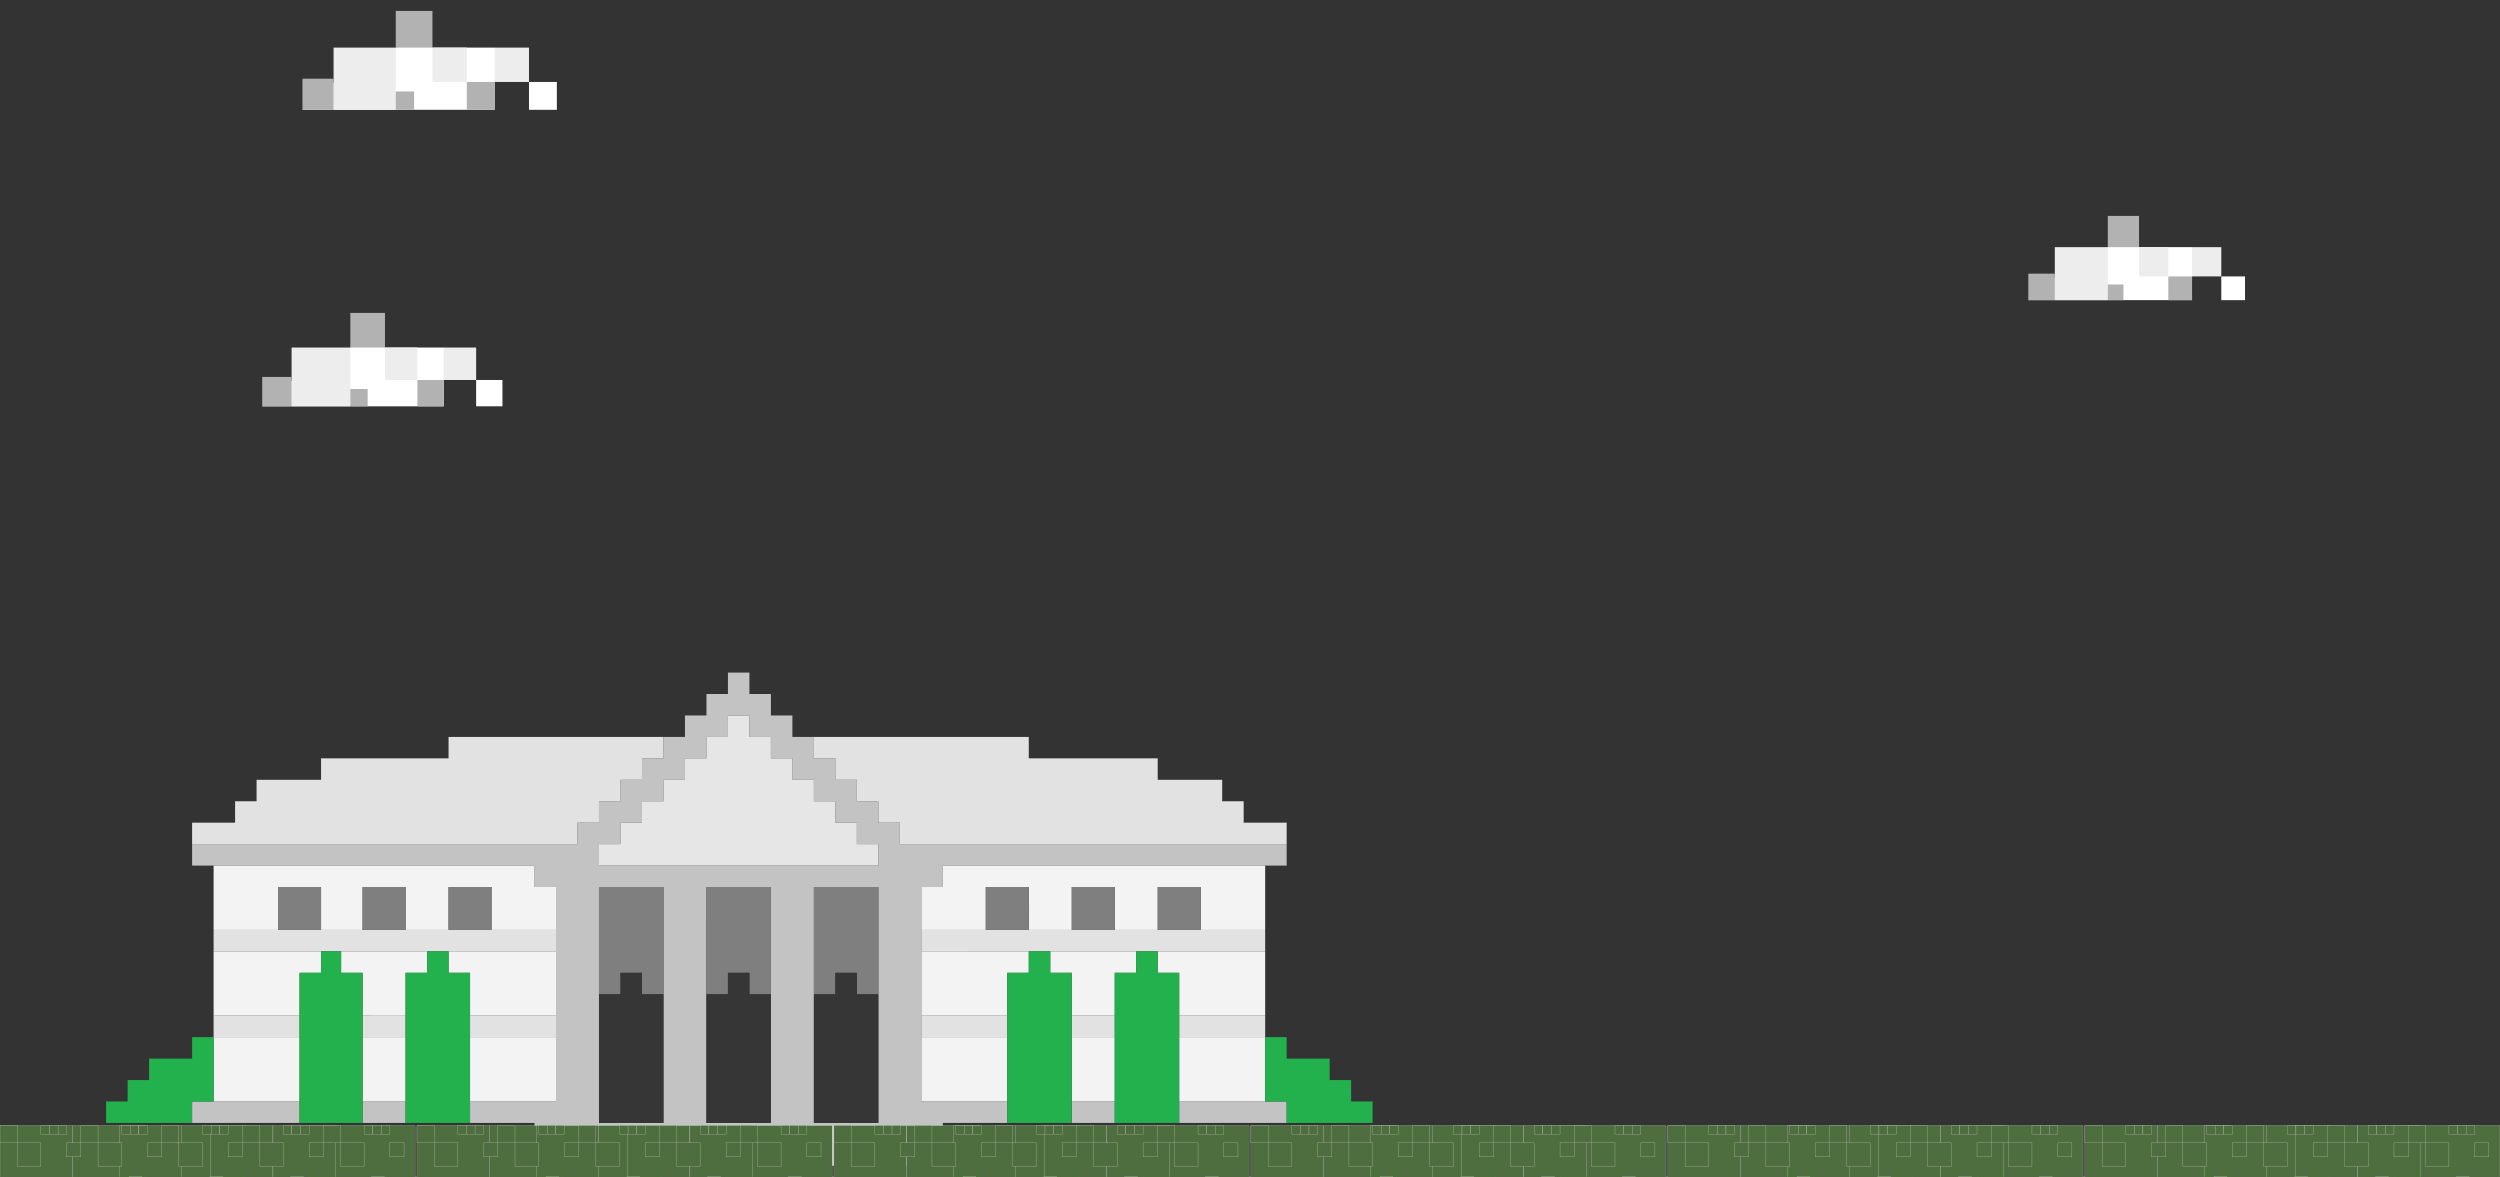 <svg xmlns="http://www.w3.org/2000/svg" xmlns:xlink="http://www.w3.org/1999/xlink" width="1366" height="643" viewBox="0 0 1366 643">
  <rect x="0" y="0" width="1366" height="643" fill="#333333" stroke="none"/>
  <defs>
    <clipPath id="clip-path">
      <rect id="Rectangle_40912" data-name="Rectangle 40912" width="1366" height="643" transform="translate(0 46)" fill="#fff" stroke="#707070" stroke-width="1"/>
    </clipPath>
  </defs>
  <g id="Mask_Group_224" data-name="Mask Group 224" transform="translate(0 -46)" clip-path="url(#clip-path)">
    <g id="Group_41376" data-name="Group 41376">
      <g id="Group_41323" data-name="Group 41323" transform="translate(-191.409 388.847)">
        <path id="Path_53362" data-name="Path 53362" d="M658.51,165.264V259h46.965v11.718H670.248v23.432H447.157V270.722H411.93V259H458.9V141.824H447.157V130.106H260.06V118.392H470.642V106.674H482.38V94.956h11.747V83.238h11.742V71.52h11.742V59.8h11.742V48.084H541.1V36.366h11.742V24.648h11.738V36.366h11.742V48.084h11.742V59.8H599.8V71.52h11.733V83.238h11.747V94.956h11.742v11.718h11.742v11.718H858.121v11.714H670.248v11.718H658.51ZM799.414,259h58.707v11.718H799.414ZM740.7,259h23.485v11.718H740.7Zm-387.484,0h23.489v11.718H353.218Zm-81.412,0h46.965v11.718H260.06V259ZM552.838,59.8H541.1V71.52H529.353V83.238H517.611V94.956H505.869v11.718H494.126v11.718H482.38v11.714H635.026V118.392H623.283V106.674H611.537V94.956H599.8V83.238H588.061V71.52H576.318V59.8H564.576V48.084H552.838ZM599.8,200.414v70.308h35.223v-128.9H599.8Zm-58.707,0v70.308h35.222v-128.9H541.1Zm-58.716,0v70.308h35.231v-128.9H482.38Z" transform="translate(36.314 0)" fill="#c3c3c3" fill-rule="evenodd"/>
        <path id="Path_53363" data-name="Path 53363" d="M380.936,41.692V29.974h11.738V41.692h11.743V53.41H416.16V65.129H427.9V76.845h11.734V88.564h11.743v11.718h11.743V112H310.48V100.282h11.743V88.564h11.743V76.845h11.743V65.129H357.45V53.41h11.743V41.692Z" transform="translate(208.216 18.109)" fill="#e6e6e6" fill-rule="evenodd"/>
        <path id="Path_53364" data-name="Path 53364" d="M858.121,91.227H646.768V79.509H635.026V67.791H623.283V56.073H611.537V44.355H599.8V32.637H717.218V44.355h70.454V56.073H822.9V67.791h11.738V79.509h23.485Zm-598.061,0V79.509h23.489V67.791h11.742V56.073h35.223V44.355h69.674V32.637H517.611V44.355H505.869V56.073H494.126V67.791H482.38V79.509H470.642V91.227Zm398.45,58.586V138.1H846.379v11.714H658.51Zm140.9,35.154h46.965v11.718H799.414Zm-35.227,0v11.718H740.7V184.967Zm-492.38,0h46.965v11.718H271.807Zm128.381-35.154H271.807V138.1H458.9v11.714Zm-23.48,35.154v11.718H353.218V184.967Zm328.768,0v11.718H658.51V184.967Zm-246.576,0v11.718H411.93V184.967Z" transform="translate(36.314 27.165)" fill="#e2e2e2" fill-rule="evenodd"/>
        <path id="Path_53365" data-name="Path 53365" d="M684.65,83.772H649.428V60.332h11.738V48.614H837.3V83.772H802.074V60.332H778.589v23.44H755.1V60.332H731.62v23.44H708.135V60.332H684.65ZM837.3,130.64H790.331V107.2H778.589V95.486H837.3ZM262.724,95.486h58.707V107.2H309.689V130.64H262.724Zm81.412-11.714h-22.7V60.332h-23.48v23.44H262.724V48.614h175.35V60.332h11.742v23.44H414.59V60.332H391.1v23.44h-23.48V60.332H344.136Zm23.489,46.868H344.136V107.2H332.393V95.486h46.974V107.2H367.625Zm-57.936,46.872H262.724V142.358h46.965Zm34.447,0V142.358h23.489v35.154ZM755.1,130.64H731.62V107.2H719.877V95.486h46.969V107.2H755.1Zm-58.712,0H649.428V95.486h58.707V107.2H696.393Zm93.939,11.718H837.3v35.154H790.331ZM731.62,177.512V142.358H755.1v35.154Zm-35.227-35.154v35.154H649.428V142.358ZM391.1,95.486h58.712V130.64H402.847V107.2H391.1Zm11.742,82.026V142.358h46.969v35.154Z" transform="translate(45.397 81.492)" fill="#f3f3f3" fill-rule="evenodd"/>
        <path id="Path_53366" data-name="Path 53366" d="M340.387,74.717H316.9V51.277h23.489Zm46.965,0H363.867V51.277h23.485Zm-93.158,0h-23.48V51.277h23.48Zm433.673,0H704.382V51.277h23.485Zm46.969,0H751.351V51.277h23.485Zm-93.939,0H657.412V51.277H680.9Zm-117.415,35.15V51.277H598.7v58.59H586.963V98.149H575.216v11.718Zm-58.707,0V51.277H540v58.59H528.255V98.149H516.517v11.718Zm-23.485,0H469.548V98.149H457.806v11.718H446.059V51.277H481.29Z" transform="translate(72.635 90.547)" fill="#7f7f7f" fill-rule="evenodd"/>
        <path id="Path_53367" data-name="Path 53367" d="M882.693,141.292V106.138h11.742v11.718h23.489v11.718h11.742v11.718h11.742V153.01H894.435V141.292Zm-105.677,0V153.01H741.789V70.984h11.742V59.266h11.742V70.984h11.742v70.308Zm58.712-35.154V153.01H800.5V70.984h11.742V59.266h11.742V70.984h11.742v35.154ZM424.764,59.266H436.5V70.984h11.742V153.01H413.022V70.984h11.742Zm-35.231,46.872V153.01H355.086V70.984h11.742V59.266H377.79V70.984h11.742v35.154Zm-81.412,0v35.154H296.374V153.01H249.409V141.292h11.742V129.574h11.738V117.856h23.485V106.138Z" transform="translate(0 117.712)" fill="#22b14c" fill-rule="evenodd"/>
        <path id="Path_53368" data-name="Path 53368" d="M463.125,73.647v70.308H427.9V73.647h11.733V61.929h11.747V73.647Zm-58.707,0v70.308H369.2V73.647h11.742V61.929h11.738V73.647Zm-93.939,0h11.747V61.929h11.742V73.647H345.71v70.308H310.479Z" transform="translate(208.215 126.767)" fill="#363636" fill-rule="evenodd"/>
      </g>
      <g id="Group_41315" data-name="Group 41315" transform="translate(-829.076 -5501.412)">
        <g id="Group_41309" data-name="Group 41309" transform="translate(829.076 6162.412)">
          <rect id="Rectangle_31351" data-name="Rectangle 31351" width="39.705" height="39.705" transform="translate(0 0)" fill="#4f6e3f" stroke="#fff" stroke-width="0.1"/>
          <rect id="Rectangle_31352" data-name="Rectangle 31352" width="25.426" height="25.426" transform="translate(39.705 40.257)" fill="#4f6e3f" stroke="#fff" stroke-width="0.1"/>
          <rect id="Rectangle_31353" data-name="Rectangle 31353" width="18.01" height="18.01" transform="translate(21.695 66.044)" fill="#4f6e3f" stroke="#fff" stroke-width="0.1"/>
          <rect id="Rectangle_31354" data-name="Rectangle 31354" width="7.946" height="7.946" transform="translate(39.705 84.054)" fill="#4f6e3f" stroke="#fff" stroke-width="0.1"/>
          <rect id="Rectangle_31355" data-name="Rectangle 31355" width="25.426" height="25.426" transform="translate(21.695 40.257)" fill="#4f6e3f" stroke="#fff" stroke-width="0.1"/>
          <rect id="Rectangle_31356" data-name="Rectangle 31356" width="39.705" height="39.705" transform="translate(39.705 0)" fill="#4f6e3f" stroke="#fff" stroke-width="0.1"/>
          <rect id="Rectangle_31357" data-name="Rectangle 31357" width="34.243" height="34.243" transform="translate(99.375 0)" fill="#4f6e3f" stroke="#fff" stroke-width="0.1"/>
          <rect id="Rectangle_31358" data-name="Rectangle 31358" width="21.928" height="21.928" transform="translate(77.447 34.695)" fill="#4f6e3f" stroke="#fff" stroke-width="0.1"/>
          <rect id="Rectangle_31359" data-name="Rectangle 31359" width="15.532" height="15.532" transform="translate(99.375 56.849)" fill="#4f6e3f" stroke="#fff" stroke-width="0.1"/>
          <rect id="Rectangle_31360" data-name="Rectangle 31360" width="6.853" height="6.853" transform="translate(92.522 72.615)" fill="#4f6e3f" stroke="#fff" stroke-width="0.1"/>
          <rect id="Rectangle_31361" data-name="Rectangle 31361" width="21.928" height="21.928" transform="translate(92.979 34.695)" fill="#4f6e3f" stroke="#fff" stroke-width="0.1"/>
          <rect id="Rectangle_31362" data-name="Rectangle 31362" width="34.243" height="34.243" transform="translate(65.132 0)" fill="#4f6e3f" stroke="#fff" stroke-width="0.1"/>
          <rect id="Rectangle_31363" data-name="Rectangle 31363" width="25.426" height="25.426" transform="translate(183.393 40.257)" fill="#4f6e3f" stroke="#fff" stroke-width="0.1"/>
          <rect id="Rectangle_31364" data-name="Rectangle 31364" width="18.01" height="18.01" transform="translate(208.819 66.044)" fill="#4f6e3f" stroke="#fff" stroke-width="0.1"/>
          <rect id="Rectangle_31365" data-name="Rectangle 31365" width="7.946" height="7.946" transform="translate(200.873 84.054)" fill="#4f6e3f" stroke="#fff" stroke-width="0.1"/>
          <rect id="Rectangle_31366" data-name="Rectangle 31366" width="25.426" height="25.426" transform="translate(201.403 40.257)" fill="#4f6e3f" stroke="#fff" stroke-width="0.1"/>
          <rect id="Rectangle_31367" data-name="Rectangle 31367" width="57.716" height="39.705" transform="translate(169.114 0)" fill="#4f6e3f" stroke="#fff" stroke-width="0.1"/>
          <rect id="Rectangle_31368" data-name="Rectangle 31368" width="34.243" height="34.243" transform="translate(114.907 0)" fill="#4f6e3f" stroke="#fff" stroke-width="0.1"/>
          <rect id="Rectangle_31369" data-name="Rectangle 31369" width="21.928" height="21.928" transform="translate(149.15 34.695)" fill="#4f6e3f" stroke="#fff" stroke-width="0.1"/>
          <rect id="Rectangle_31370" data-name="Rectangle 31370" width="15.532" height="15.532" transform="translate(133.618 56.849)" fill="#4f6e3f" stroke="#fff" stroke-width="0.1"/>
          <rect id="Rectangle_31371" data-name="Rectangle 31371" width="6.853" height="6.853" transform="translate(149.15 72.615)" fill="#4f6e3f" stroke="#fff" stroke-width="0.1"/>
          <rect id="Rectangle_31372" data-name="Rectangle 31372" width="21.928" height="21.928" transform="translate(133.618 34.695)" fill="#4f6e3f" stroke="#fff" stroke-width="0.1"/>
          <rect id="Rectangle_31373" data-name="Rectangle 31373" width="34.243" height="34.243" transform="translate(149.15 0)" fill="#4f6e3f" stroke="#fff" stroke-width="0.1"/>
          <rect id="Rectangle_31374" data-name="Rectangle 31374" width="9.412" height="9.412" transform="translate(0 0)" fill="#4f6e3f" stroke="#fff" stroke-width="0.1"/>
          <rect id="Rectangle_31375" data-name="Rectangle 31375" width="4.706" height="4.706" transform="translate(22.324 0)" fill="#4f6e3f" stroke="#fff" stroke-width="0.1"/>
          <rect id="Rectangle_31376" data-name="Rectangle 31376" width="4.706" height="4.706" transform="translate(27.03 0)" fill="#4f6e3f" stroke="#fff" stroke-width="0.1"/>
          <rect id="Rectangle_31377" data-name="Rectangle 31377" width="4.706" height="4.706" transform="translate(31.737 0)" fill="#4f6e3f" stroke="#fff" stroke-width="0.1"/>
          <rect id="Rectangle_31378" data-name="Rectangle 31378" width="12.912" height="12.912" transform="translate(9.412 9.412)" fill="#4f6e3f" stroke="#fff" stroke-width="0.1"/>
          <rect id="Rectangle_31379" data-name="Rectangle 31379" width="6.852" height="6.852" transform="translate(70.595 27.687)" fill="#4f6e3f" stroke="#fff" stroke-width="0.1"/>
          <rect id="Rectangle_31380" data-name="Rectangle 31380" width="5.463" height="5.463" transform="translate(65.132 34.608)" fill="#4f6e3f" stroke="#fff" stroke-width="0.1"/>
          <rect id="Rectangle_31381" data-name="Rectangle 31381" width="7.709" height="7.709" transform="translate(36.443 9.412)" fill="#4f6e3f" stroke="#fff" stroke-width="0.1"/>
          <rect id="Rectangle_31382" data-name="Rectangle 31382" width="9.412" height="9.412" transform="translate(44.152 0)" fill="#4f6e3f" stroke="#fff" stroke-width="0.1"/>
          <rect id="Rectangle_31383" data-name="Rectangle 31383" width="4.706" height="4.706" transform="translate(66.477 0)" fill="#4f6e3f" stroke="#fff" stroke-width="0.1"/>
          <rect id="Rectangle_31384" data-name="Rectangle 31384" width="4.706" height="4.706" transform="translate(71.183 0)" fill="#4f6e3f" stroke="#fff" stroke-width="0.1"/>
          <rect id="Rectangle_31385" data-name="Rectangle 31385" width="4.706" height="4.706" transform="translate(75.889 0)" fill="#4f6e3f" stroke="#fff" stroke-width="0.1"/>
          <rect id="Rectangle_31386" data-name="Rectangle 31386" width="12.912" height="12.912" transform="translate(53.565 9.412)" fill="#4f6e3f" stroke="#fff" stroke-width="0.1"/>
          <rect id="Rectangle_31387" data-name="Rectangle 31387" width="6.852" height="6.852" transform="translate(114.747 27.687)" fill="#4f6e3f" stroke="#fff" stroke-width="0.1"/>
          <rect id="Rectangle_31388" data-name="Rectangle 31388" width="5.463" height="5.463" transform="translate(109.284 34.608)" fill="#4f6e3f" stroke="#fff" stroke-width="0.1"/>
          <rect id="Rectangle_31389" data-name="Rectangle 31389" width="7.709" height="7.709" transform="translate(80.595 9.412)" fill="#4f6e3f" stroke="#fff" stroke-width="0.1"/>
          <rect id="Rectangle_31390" data-name="Rectangle 31390" width="9.412" height="9.412" transform="translate(88.304 0)" fill="#4f6e3f" stroke="#fff" stroke-width="0.1"/>
          <rect id="Rectangle_31391" data-name="Rectangle 31391" width="4.706" height="4.706" transform="translate(110.629 0)" fill="#4f6e3f" stroke="#fff" stroke-width="0.1"/>
          <rect id="Rectangle_31392" data-name="Rectangle 31392" width="4.706" height="4.706" transform="translate(115.335 0)" fill="#4f6e3f" stroke="#fff" stroke-width="0.1"/>
          <rect id="Rectangle_31393" data-name="Rectangle 31393" width="4.706" height="4.706" transform="translate(120.042 0)" fill="#4f6e3f" stroke="#fff" stroke-width="0.1"/>
          <rect id="Rectangle_31394" data-name="Rectangle 31394" width="12.912" height="12.912" transform="translate(97.717 9.412)" fill="#4f6e3f" stroke="#fff" stroke-width="0.1"/>
          <rect id="Rectangle_31395" data-name="Rectangle 31395" width="6.852" height="6.852" transform="translate(158.899 27.687)" fill="#4f6e3f" stroke="#fff" stroke-width="0.1"/>
          <rect id="Rectangle_31396" data-name="Rectangle 31396" width="5.463" height="5.463" transform="translate(153.436 34.608)" fill="#4f6e3f" stroke="#fff" stroke-width="0.1"/>
          <rect id="Rectangle_31397" data-name="Rectangle 31397" width="7.709" height="7.709" transform="translate(124.748 9.412)" fill="#4f6e3f" stroke="#fff" stroke-width="0.1"/>
          <rect id="Rectangle_31398" data-name="Rectangle 31398" width="9.412" height="9.412" transform="translate(132.456 0)" fill="#4f6e3f" stroke="#fff" stroke-width="0.1"/>
          <rect id="Rectangle_31399" data-name="Rectangle 31399" width="4.706" height="4.706" transform="translate(154.781 0)" fill="#4f6e3f" stroke="#fff" stroke-width="0.1"/>
          <rect id="Rectangle_31400" data-name="Rectangle 31400" width="4.706" height="4.706" transform="translate(159.487 0)" fill="#4f6e3f" stroke="#fff" stroke-width="0.1"/>
          <rect id="Rectangle_31401" data-name="Rectangle 31401" width="4.706" height="4.706" transform="translate(164.194 0)" fill="#4f6e3f" stroke="#fff" stroke-width="0.1"/>
          <rect id="Rectangle_31402" data-name="Rectangle 31402" width="12.912" height="12.912" transform="translate(141.869 9.412)" fill="#4f6e3f" stroke="#fff" stroke-width="0.1"/>
          <rect id="Rectangle_31403" data-name="Rectangle 31403" width="6.852" height="6.852" transform="translate(203.051 27.687)" fill="#4f6e3f" stroke="#fff" stroke-width="0.1"/>
          <rect id="Rectangle_31404" data-name="Rectangle 31404" width="5.463" height="5.463" transform="translate(197.589 34.608)" fill="#4f6e3f" stroke="#fff" stroke-width="0.1"/>
          <rect id="Rectangle_31405" data-name="Rectangle 31405" width="7.709" height="7.709" transform="translate(168.9 9.412)" fill="#4f6e3f" stroke="#fff" stroke-width="0.1"/>
          <rect id="Rectangle_31406" data-name="Rectangle 31406" width="9.412" height="9.412" transform="translate(176.609 0)" fill="#4f6e3f" stroke="#fff" stroke-width="0.1"/>
          <rect id="Rectangle_31407" data-name="Rectangle 31407" width="4.706" height="4.706" transform="translate(198.933 0)" fill="#4f6e3f" stroke="#fff" stroke-width="0.1"/>
          <rect id="Rectangle_31408" data-name="Rectangle 31408" width="4.706" height="4.706" transform="translate(203.639 0)" fill="#4f6e3f" stroke="#fff" stroke-width="0.1"/>
          <rect id="Rectangle_31409" data-name="Rectangle 31409" width="4.706" height="4.706" transform="translate(208.346 0)" fill="#4f6e3f" stroke="#fff" stroke-width="0.1"/>
          <rect id="Rectangle_31410" data-name="Rectangle 31410" width="12.912" height="12.912" transform="translate(186.021 9.412)" fill="#4f6e3f" stroke="#fff" stroke-width="0.1"/>
          <rect id="Rectangle_31411" data-name="Rectangle 31411" width="7.709" height="7.709" transform="translate(213.052 9.412)" fill="#4f6e3f" stroke="#fff" stroke-width="0.1"/>
        </g>
        <g id="Group_41310" data-name="Group 41310" transform="translate(1056.91 6162.412)">
          <rect id="Rectangle_31412" data-name="Rectangle 31412" width="39.705" height="39.705" transform="translate(0 0)" fill="#4f6e3f" stroke="#fff" stroke-width="0.1"/>
          <rect id="Rectangle_31413" data-name="Rectangle 31413" width="25.426" height="25.426" transform="translate(39.705 40.257)" fill="#4f6e3f" stroke="#fff" stroke-width="0.1"/>
          <rect id="Rectangle_31414" data-name="Rectangle 31414" width="18.01" height="18.01" transform="translate(21.695 66.044)" fill="#4f6e3f" stroke="#fff" stroke-width="0.1"/>
          <rect id="Rectangle_31415" data-name="Rectangle 31415" width="7.946" height="7.946" transform="translate(39.705 84.054)" fill="#4f6e3f" stroke="#fff" stroke-width="0.1"/>
          <rect id="Rectangle_31416" data-name="Rectangle 31416" width="25.426" height="25.426" transform="translate(21.695 40.257)" fill="#4f6e3f" stroke="#fff" stroke-width="0.1"/>
          <rect id="Rectangle_31417" data-name="Rectangle 31417" width="39.705" height="39.705" transform="translate(39.705 0)" fill="#4f6e3f" stroke="#fff" stroke-width="0.1"/>
          <rect id="Rectangle_31418" data-name="Rectangle 31418" width="34.243" height="34.243" transform="translate(99.375 0)" fill="#4f6e3f" stroke="#fff" stroke-width="0.1"/>
          <rect id="Rectangle_31419" data-name="Rectangle 31419" width="21.928" height="21.928" transform="translate(77.447 34.695)" fill="#4f6e3f" stroke="#fff" stroke-width="0.1"/>
          <rect id="Rectangle_31420" data-name="Rectangle 31420" width="15.532" height="15.532" transform="translate(99.375 56.849)" fill="#4f6e3f" stroke="#fff" stroke-width="0.1"/>
          <rect id="Rectangle_31421" data-name="Rectangle 31421" width="6.853" height="6.853" transform="translate(92.522 72.615)" fill="#4f6e3f" stroke="#fff" stroke-width="0.1"/>
          <rect id="Rectangle_31422" data-name="Rectangle 31422" width="21.928" height="21.928" transform="translate(92.979 34.695)" fill="#4f6e3f" stroke="#fff" stroke-width="0.1"/>
          <rect id="Rectangle_31423" data-name="Rectangle 31423" width="34.243" height="34.243" transform="translate(65.132 0)" fill="#4f6e3f" stroke="#fff" stroke-width="0.1"/>
          <rect id="Rectangle_31424" data-name="Rectangle 31424" width="25.426" height="25.426" transform="translate(183.393 40.257)" fill="#4f6e3f" stroke="#fff" stroke-width="0.1"/>
          <rect id="Rectangle_31425" data-name="Rectangle 31425" width="18.01" height="18.01" transform="translate(208.819 66.044)" fill="#4f6e3f" stroke="#fff" stroke-width="0.1"/>
          <rect id="Rectangle_31426" data-name="Rectangle 31426" width="7.946" height="7.946" transform="translate(200.873 84.054)" fill="#4f6e3f" stroke="#fff" stroke-width="0.1"/>
          <rect id="Rectangle_31427" data-name="Rectangle 31427" width="25.426" height="25.426" transform="translate(201.403 40.257)" fill="#4f6e3f" stroke="#fff" stroke-width="0.1"/>
          <rect id="Rectangle_31428" data-name="Rectangle 31428" width="57.716" height="39.705" transform="translate(169.113 0)" fill="#4f6e3f" stroke="#fff" stroke-width="0.1"/>
          <rect id="Rectangle_31429" data-name="Rectangle 31429" width="34.243" height="34.243" transform="translate(114.907 0)" fill="#4f6e3f" stroke="#fff" stroke-width="0.1"/>
          <rect id="Rectangle_31430" data-name="Rectangle 31430" width="21.928" height="21.928" transform="translate(149.15 34.695)" fill="#4f6e3f" stroke="#fff" stroke-width="0.1"/>
          <rect id="Rectangle_31431" data-name="Rectangle 31431" width="15.532" height="15.532" transform="translate(133.618 56.849)" fill="#4f6e3f" stroke="#fff" stroke-width="0.1"/>
          <rect id="Rectangle_31432" data-name="Rectangle 31432" width="6.853" height="6.853" transform="translate(149.15 72.615)" fill="#4f6e3f" stroke="#fff" stroke-width="0.1"/>
          <rect id="Rectangle_31433" data-name="Rectangle 31433" width="21.928" height="21.928" transform="translate(133.618 34.695)" fill="#4f6e3f" stroke="#fff" stroke-width="0.1"/>
          <rect id="Rectangle_31434" data-name="Rectangle 31434" width="34.243" height="34.243" transform="translate(149.15 0)" fill="#4f6e3f" stroke="#fff" stroke-width="0.1"/>
          <rect id="Rectangle_31435" data-name="Rectangle 31435" width="9.412" height="9.412" transform="translate(0 0)" fill="#4f6e3f" stroke="#fff" stroke-width="0.1"/>
          <rect id="Rectangle_31436" data-name="Rectangle 31436" width="4.706" height="4.706" transform="translate(22.324 0)" fill="#4f6e3f" stroke="#fff" stroke-width="0.1"/>
          <rect id="Rectangle_31437" data-name="Rectangle 31437" width="4.706" height="4.706" transform="translate(27.03 0)" fill="#4f6e3f" stroke="#fff" stroke-width="0.1"/>
          <rect id="Rectangle_31438" data-name="Rectangle 31438" width="4.706" height="4.706" transform="translate(31.737 0)" fill="#4f6e3f" stroke="#fff" stroke-width="0.1"/>
          <rect id="Rectangle_31439" data-name="Rectangle 31439" width="12.912" height="12.912" transform="translate(9.412 9.412)" fill="#4f6e3f" stroke="#fff" stroke-width="0.1"/>
          <rect id="Rectangle_31440" data-name="Rectangle 31440" width="6.852" height="6.852" transform="translate(70.595 27.687)" fill="#4f6e3f" stroke="#fff" stroke-width="0.1"/>
          <rect id="Rectangle_31441" data-name="Rectangle 31441" width="5.463" height="5.463" transform="translate(65.132 34.608)" fill="#4f6e3f" stroke="#fff" stroke-width="0.1"/>
          <rect id="Rectangle_31442" data-name="Rectangle 31442" width="7.709" height="7.709" transform="translate(36.443 9.412)" fill="#4f6e3f" stroke="#fff" stroke-width="0.1"/>
          <rect id="Rectangle_31443" data-name="Rectangle 31443" width="9.412" height="9.412" transform="translate(44.152 0)" fill="#4f6e3f" stroke="#fff" stroke-width="0.1"/>
          <rect id="Rectangle_31444" data-name="Rectangle 31444" width="4.706" height="4.706" transform="translate(66.476 0)" fill="#4f6e3f" stroke="#fff" stroke-width="0.1"/>
          <rect id="Rectangle_31445" data-name="Rectangle 31445" width="4.706" height="4.706" transform="translate(71.183 0)" fill="#4f6e3f" stroke="#fff" stroke-width="0.1"/>
          <rect id="Rectangle_31446" data-name="Rectangle 31446" width="4.706" height="4.706" transform="translate(75.889 0)" fill="#4f6e3f" stroke="#fff" stroke-width="0.1"/>
          <rect id="Rectangle_31447" data-name="Rectangle 31447" width="12.912" height="12.912" transform="translate(53.564 9.412)" fill="#4f6e3f" stroke="#fff" stroke-width="0.1"/>
          <rect id="Rectangle_31448" data-name="Rectangle 31448" width="6.852" height="6.852" transform="translate(114.747 27.687)" fill="#4f6e3f" stroke="#fff" stroke-width="0.1"/>
          <rect id="Rectangle_31449" data-name="Rectangle 31449" width="5.463" height="5.463" transform="translate(109.284 34.608)" fill="#4f6e3f" stroke="#fff" stroke-width="0.1"/>
          <rect id="Rectangle_31450" data-name="Rectangle 31450" width="7.709" height="7.709" transform="translate(80.595 9.412)" fill="#4f6e3f" stroke="#fff" stroke-width="0.1"/>
          <rect id="Rectangle_31451" data-name="Rectangle 31451" width="9.412" height="9.412" transform="translate(88.304 0)" fill="#4f6e3f" stroke="#fff" stroke-width="0.1"/>
          <rect id="Rectangle_31452" data-name="Rectangle 31452" width="4.706" height="4.706" transform="translate(110.629 0)" fill="#4f6e3f" stroke="#fff" stroke-width="0.1"/>
          <rect id="Rectangle_31453" data-name="Rectangle 31453" width="4.706" height="4.706" transform="translate(115.335 0)" fill="#4f6e3f" stroke="#fff" stroke-width="0.1"/>
          <rect id="Rectangle_31454" data-name="Rectangle 31454" width="4.706" height="4.706" transform="translate(120.041 0)" fill="#4f6e3f" stroke="#fff" stroke-width="0.1"/>
          <rect id="Rectangle_31455" data-name="Rectangle 31455" width="12.912" height="12.912" transform="translate(97.717 9.412)" fill="#4f6e3f" stroke="#fff" stroke-width="0.1"/>
          <rect id="Rectangle_31456" data-name="Rectangle 31456" width="6.852" height="6.852" transform="translate(158.899 27.687)" fill="#4f6e3f" stroke="#fff" stroke-width="0.1"/>
          <rect id="Rectangle_31457" data-name="Rectangle 31457" width="5.463" height="5.463" transform="translate(153.436 34.608)" fill="#4f6e3f" stroke="#fff" stroke-width="0.1"/>
          <rect id="Rectangle_31458" data-name="Rectangle 31458" width="7.709" height="7.709" transform="translate(124.748 9.412)" fill="#4f6e3f" stroke="#fff" stroke-width="0.1"/>
          <rect id="Rectangle_31459" data-name="Rectangle 31459" width="9.412" height="9.412" transform="translate(132.456 0)" fill="#4f6e3f" stroke="#fff" stroke-width="0.1"/>
          <rect id="Rectangle_31460" data-name="Rectangle 31460" width="4.706" height="4.706" transform="translate(154.781 0)" fill="#4f6e3f" stroke="#fff" stroke-width="0.1"/>
          <rect id="Rectangle_31461" data-name="Rectangle 31461" width="4.706" height="4.706" transform="translate(159.487 0)" fill="#4f6e3f" stroke="#fff" stroke-width="0.1"/>
          <rect id="Rectangle_31462" data-name="Rectangle 31462" width="4.706" height="4.706" transform="translate(164.194 0)" fill="#4f6e3f" stroke="#fff" stroke-width="0.1"/>
          <rect id="Rectangle_31463" data-name="Rectangle 31463" width="12.912" height="12.912" transform="translate(141.869 9.412)" fill="#4f6e3f" stroke="#fff" stroke-width="0.1"/>
          <rect id="Rectangle_31464" data-name="Rectangle 31464" width="6.852" height="6.852" transform="translate(203.051 27.687)" fill="#4f6e3f" stroke="#fff" stroke-width="0.1"/>
          <rect id="Rectangle_31465" data-name="Rectangle 31465" width="5.463" height="5.463" transform="translate(197.588 34.608)" fill="#4f6e3f" stroke="#fff" stroke-width="0.1"/>
          <rect id="Rectangle_31466" data-name="Rectangle 31466" width="7.709" height="7.709" transform="translate(168.9 9.412)" fill="#4f6e3f" stroke="#fff" stroke-width="0.1"/>
          <rect id="Rectangle_31467" data-name="Rectangle 31467" width="9.412" height="9.412" transform="translate(176.609 0)" fill="#4f6e3f" stroke="#fff" stroke-width="0.1"/>
          <rect id="Rectangle_31468" data-name="Rectangle 31468" width="4.706" height="4.706" transform="translate(198.933 0)" fill="#4f6e3f" stroke="#fff" stroke-width="0.1"/>
          <rect id="Rectangle_31469" data-name="Rectangle 31469" width="4.706" height="4.706" transform="translate(203.639 0)" fill="#4f6e3f" stroke="#fff" stroke-width="0.1"/>
          <rect id="Rectangle_31470" data-name="Rectangle 31470" width="4.706" height="4.706" transform="translate(208.346 0)" fill="#4f6e3f" stroke="#fff" stroke-width="0.1"/>
          <rect id="Rectangle_31471" data-name="Rectangle 31471" width="12.912" height="12.912" transform="translate(186.021 9.412)" fill="#4f6e3f" stroke="#fff" stroke-width="0.1"/>
          <rect id="Rectangle_31472" data-name="Rectangle 31472" width="7.709" height="7.709" transform="translate(213.052 9.412)" fill="#4f6e3f" stroke="#fff" stroke-width="0.1"/>
        </g>
        <g id="Group_41311" data-name="Group 41311" transform="translate(1284.744 6162.412)">
          <rect id="Rectangle_31473" data-name="Rectangle 31473" width="39.705" height="39.705" transform="translate(0 0)" fill="#4f6e3f" stroke="#fff" stroke-width="0.1"/>
          <rect id="Rectangle_31474" data-name="Rectangle 31474" width="25.426" height="25.426" transform="translate(39.706 40.257)" fill="#4f6e3f" stroke="#fff" stroke-width="0.1"/>
          <rect id="Rectangle_31475" data-name="Rectangle 31475" width="18.01" height="18.01" transform="translate(21.695 66.044)" fill="#4f6e3f" stroke="#fff" stroke-width="0.1"/>
          <rect id="Rectangle_31476" data-name="Rectangle 31476" width="7.946" height="7.946" transform="translate(39.706 84.054)" fill="#4f6e3f" stroke="#fff" stroke-width="0.1"/>
          <rect id="Rectangle_31477" data-name="Rectangle 31477" width="25.426" height="25.426" transform="translate(21.695 40.257)" fill="#4f6e3f" stroke="#fff" stroke-width="0.1"/>
          <rect id="Rectangle_31478" data-name="Rectangle 31478" width="39.705" height="39.705" transform="translate(39.706 0)" fill="#4f6e3f" stroke="#fff" stroke-width="0.1"/>
          <rect id="Rectangle_31479" data-name="Rectangle 31479" width="34.243" height="34.243" transform="translate(99.375 0)" fill="#4f6e3f" stroke="#fff" stroke-width="0.1"/>
          <rect id="Rectangle_31480" data-name="Rectangle 31480" width="21.928" height="21.928" transform="translate(77.447 34.695)" fill="#4f6e3f" stroke="#fff" stroke-width="0.1"/>
          <rect id="Rectangle_31481" data-name="Rectangle 31481" width="15.532" height="15.532" transform="translate(99.375 56.849)" fill="#4f6e3f" stroke="#fff" stroke-width="0.1"/>
          <rect id="Rectangle_31482" data-name="Rectangle 31482" width="6.853" height="6.853" transform="translate(92.522 72.615)" fill="#4f6e3f" stroke="#fff" stroke-width="0.1"/>
          <rect id="Rectangle_31483" data-name="Rectangle 31483" width="21.928" height="21.928" transform="translate(92.98 34.695)" fill="#4f6e3f" stroke="#fff" stroke-width="0.1"/>
          <rect id="Rectangle_31484" data-name="Rectangle 31484" width="34.243" height="34.243" transform="translate(65.132 0)" fill="#4f6e3f" stroke="#fff" stroke-width="0.1"/>
          <rect id="Rectangle_31485" data-name="Rectangle 31485" width="25.426" height="25.426" transform="translate(183.394 40.257)" fill="#4f6e3f" stroke="#fff" stroke-width="0.1"/>
          <rect id="Rectangle_31486" data-name="Rectangle 31486" width="18.01" height="18.01" transform="translate(208.82 66.044)" fill="#4f6e3f" stroke="#fff" stroke-width="0.1"/>
          <rect id="Rectangle_31487" data-name="Rectangle 31487" width="7.946" height="7.946" transform="translate(200.874 84.054)" fill="#4f6e3f" stroke="#fff" stroke-width="0.1"/>
          <rect id="Rectangle_31488" data-name="Rectangle 31488" width="25.426" height="25.426" transform="translate(201.403 40.257)" fill="#4f6e3f" stroke="#fff" stroke-width="0.1"/>
          <rect id="Rectangle_31489" data-name="Rectangle 31489" width="57.716" height="39.705" transform="translate(169.114 0)" fill="#4f6e3f" stroke="#fff" stroke-width="0.1"/>
          <rect id="Rectangle_31490" data-name="Rectangle 31490" width="34.243" height="34.243" transform="translate(114.907 0)" fill="#4f6e3f" stroke="#fff" stroke-width="0.1"/>
          <rect id="Rectangle_31491" data-name="Rectangle 31491" width="21.928" height="21.928" transform="translate(149.15 34.695)" fill="#4f6e3f" stroke="#fff" stroke-width="0.1"/>
          <rect id="Rectangle_31492" data-name="Rectangle 31492" width="15.532" height="15.532" transform="translate(133.618 56.849)" fill="#4f6e3f" stroke="#fff" stroke-width="0.1"/>
          <rect id="Rectangle_31493" data-name="Rectangle 31493" width="6.853" height="6.853" transform="translate(149.15 72.615)" fill="#4f6e3f" stroke="#fff" stroke-width="0.1"/>
          <rect id="Rectangle_31494" data-name="Rectangle 31494" width="21.928" height="21.928" transform="translate(133.618 34.695)" fill="#4f6e3f" stroke="#fff" stroke-width="0.1"/>
          <rect id="Rectangle_31495" data-name="Rectangle 31495" width="34.243" height="34.243" transform="translate(149.15 0)" fill="#4f6e3f" stroke="#fff" stroke-width="0.1"/>
          <rect id="Rectangle_31496" data-name="Rectangle 31496" width="9.412" height="9.412" transform="translate(0 0)" fill="#4f6e3f" stroke="#fff" stroke-width="0.1"/>
          <rect id="Rectangle_31497" data-name="Rectangle 31497" width="4.706" height="4.706" transform="translate(22.325 0)" fill="#4f6e3f" stroke="#fff" stroke-width="0.1"/>
          <rect id="Rectangle_31498" data-name="Rectangle 31498" width="4.706" height="4.706" transform="translate(27.031 0)" fill="#4f6e3f" stroke="#fff" stroke-width="0.1"/>
          <rect id="Rectangle_31499" data-name="Rectangle 31499" width="4.706" height="4.706" transform="translate(31.737 0)" fill="#4f6e3f" stroke="#fff" stroke-width="0.1"/>
          <rect id="Rectangle_31500" data-name="Rectangle 31500" width="12.912" height="12.912" transform="translate(9.413 9.412)" fill="#4f6e3f" stroke="#fff" stroke-width="0.1"/>
          <rect id="Rectangle_31501" data-name="Rectangle 31501" width="6.852" height="6.852" transform="translate(70.595 27.687)" fill="#4f6e3f" stroke="#fff" stroke-width="0.1"/>
          <rect id="Rectangle_31502" data-name="Rectangle 31502" width="5.463" height="5.463" transform="translate(65.132 34.608)" fill="#4f6e3f" stroke="#fff" stroke-width="0.1"/>
          <rect id="Rectangle_31503" data-name="Rectangle 31503" width="7.709" height="7.709" transform="translate(36.443 9.412)" fill="#4f6e3f" stroke="#fff" stroke-width="0.1"/>
          <rect id="Rectangle_31504" data-name="Rectangle 31504" width="9.412" height="9.412" transform="translate(44.152 0)" fill="#4f6e3f" stroke="#fff" stroke-width="0.1"/>
          <rect id="Rectangle_31505" data-name="Rectangle 31505" width="4.706" height="4.706" transform="translate(66.477 0)" fill="#4f6e3f" stroke="#fff" stroke-width="0.1"/>
          <rect id="Rectangle_31506" data-name="Rectangle 31506" width="4.706" height="4.706" transform="translate(71.183 0)" fill="#4f6e3f" stroke="#fff" stroke-width="0.1"/>
          <rect id="Rectangle_31507" data-name="Rectangle 31507" width="4.706" height="4.706" transform="translate(75.89 0)" fill="#4f6e3f" stroke="#fff" stroke-width="0.1"/>
          <rect id="Rectangle_31508" data-name="Rectangle 31508" width="12.912" height="12.912" transform="translate(53.565 9.412)" fill="#4f6e3f" stroke="#fff" stroke-width="0.1"/>
          <rect id="Rectangle_31509" data-name="Rectangle 31509" width="6.852" height="6.852" transform="translate(114.747 27.687)" fill="#4f6e3f" stroke="#fff" stroke-width="0.1"/>
          <rect id="Rectangle_31510" data-name="Rectangle 31510" width="5.463" height="5.463" transform="translate(109.284 34.608)" fill="#4f6e3f" stroke="#fff" stroke-width="0.1"/>
          <rect id="Rectangle_31511" data-name="Rectangle 31511" width="7.709" height="7.709" transform="translate(80.596 9.412)" fill="#4f6e3f" stroke="#fff" stroke-width="0.1"/>
          <rect id="Rectangle_31512" data-name="Rectangle 31512" width="9.412" height="9.412" transform="translate(88.304 0)" fill="#4f6e3f" stroke="#fff" stroke-width="0.1"/>
          <rect id="Rectangle_31513" data-name="Rectangle 31513" width="4.706" height="4.706" transform="translate(110.629 0)" fill="#4f6e3f" stroke="#fff" stroke-width="0.1"/>
          <rect id="Rectangle_31514" data-name="Rectangle 31514" width="4.706" height="4.706" transform="translate(115.335 0)" fill="#4f6e3f" stroke="#fff" stroke-width="0.1"/>
          <rect id="Rectangle_31515" data-name="Rectangle 31515" width="4.706" height="4.706" transform="translate(120.042 0)" fill="#4f6e3f" stroke="#fff" stroke-width="0.1"/>
          <rect id="Rectangle_31516" data-name="Rectangle 31516" width="12.912" height="12.912" transform="translate(97.717 9.412)" fill="#4f6e3f" stroke="#fff" stroke-width="0.1"/>
          <rect id="Rectangle_31517" data-name="Rectangle 31517" width="6.852" height="6.852" transform="translate(158.899 27.687)" fill="#4f6e3f" stroke="#fff" stroke-width="0.1"/>
          <rect id="Rectangle_31518" data-name="Rectangle 31518" width="5.463" height="5.463" transform="translate(153.437 34.608)" fill="#4f6e3f" stroke="#fff" stroke-width="0.1"/>
          <rect id="Rectangle_31519" data-name="Rectangle 31519" width="7.709" height="7.709" transform="translate(124.748 9.412)" fill="#4f6e3f" stroke="#fff" stroke-width="0.1"/>
          <rect id="Rectangle_31520" data-name="Rectangle 31520" width="9.412" height="9.412" transform="translate(132.457 0)" fill="#4f6e3f" stroke="#fff" stroke-width="0.1"/>
          <rect id="Rectangle_31521" data-name="Rectangle 31521" width="4.706" height="4.706" transform="translate(154.781 0)" fill="#4f6e3f" stroke="#fff" stroke-width="0.1"/>
          <rect id="Rectangle_31522" data-name="Rectangle 31522" width="4.706" height="4.706" transform="translate(159.488 0)" fill="#4f6e3f" stroke="#fff" stroke-width="0.1"/>
          <rect id="Rectangle_31523" data-name="Rectangle 31523" width="4.706" height="4.706" transform="translate(164.194 0)" fill="#4f6e3f" stroke="#fff" stroke-width="0.1"/>
          <rect id="Rectangle_31524" data-name="Rectangle 31524" width="12.912" height="12.912" transform="translate(141.869 9.412)" fill="#4f6e3f" stroke="#fff" stroke-width="0.1"/>
          <rect id="Rectangle_31525" data-name="Rectangle 31525" width="6.852" height="6.852" transform="translate(203.051 27.687)" fill="#4f6e3f" stroke="#fff" stroke-width="0.1"/>
          <rect id="Rectangle_31526" data-name="Rectangle 31526" width="5.463" height="5.463" transform="translate(197.589 34.608)" fill="#4f6e3f" stroke="#fff" stroke-width="0.1"/>
          <rect id="Rectangle_31527" data-name="Rectangle 31527" width="7.709" height="7.709" transform="translate(168.9 9.412)" fill="#4f6e3f" stroke="#fff" stroke-width="0.1"/>
          <rect id="Rectangle_31528" data-name="Rectangle 31528" width="9.412" height="9.412" transform="translate(176.609 0)" fill="#4f6e3f" stroke="#fff" stroke-width="0.1"/>
          <rect id="Rectangle_31529" data-name="Rectangle 31529" width="4.706" height="4.706" transform="translate(198.934 0)" fill="#4f6e3f" stroke="#fff" stroke-width="0.1"/>
          <rect id="Rectangle_31530" data-name="Rectangle 31530" width="4.706" height="4.706" transform="translate(203.64 0)" fill="#4f6e3f" stroke="#fff" stroke-width="0.1"/>
          <rect id="Rectangle_31531" data-name="Rectangle 31531" width="4.706" height="4.706" transform="translate(208.346 0)" fill="#4f6e3f" stroke="#fff" stroke-width="0.1"/>
          <rect id="Rectangle_31532" data-name="Rectangle 31532" width="12.912" height="12.912" transform="translate(186.022 9.412)" fill="#4f6e3f" stroke="#fff" stroke-width="0.1"/>
          <rect id="Rectangle_31533" data-name="Rectangle 31533" width="7.709" height="7.709" transform="translate(213.052 9.412)" fill="#4f6e3f" stroke="#fff" stroke-width="0.1"/>
        </g>
        <g id="Group_41312" data-name="Group 41312" transform="translate(1512.578 6162.412)">
          <rect id="Rectangle_31534" data-name="Rectangle 31534" width="39.705" height="39.705" transform="translate(0 0)" fill="#4f6e3f" stroke="#fff" stroke-width="0.1"/>
          <rect id="Rectangle_31535" data-name="Rectangle 31535" width="25.426" height="25.426" transform="translate(39.706 40.257)" fill="#4f6e3f" stroke="#fff" stroke-width="0.1"/>
          <rect id="Rectangle_31536" data-name="Rectangle 31536" width="18.01" height="18.01" transform="translate(21.695 66.044)" fill="#4f6e3f" stroke="#fff" stroke-width="0.1"/>
          <rect id="Rectangle_31537" data-name="Rectangle 31537" width="7.946" height="7.946" transform="translate(39.706 84.054)" fill="#4f6e3f" stroke="#fff" stroke-width="0.1"/>
          <rect id="Rectangle_31538" data-name="Rectangle 31538" width="25.426" height="25.426" transform="translate(21.695 40.257)" fill="#4f6e3f" stroke="#fff" stroke-width="0.1"/>
          <rect id="Rectangle_31539" data-name="Rectangle 31539" width="39.705" height="39.705" transform="translate(39.706 0)" fill="#4f6e3f" stroke="#fff" stroke-width="0.1"/>
          <rect id="Rectangle_31540" data-name="Rectangle 31540" width="34.243" height="34.243" transform="translate(99.375 0)" fill="#4f6e3f" stroke="#fff" stroke-width="0.1"/>
          <rect id="Rectangle_31541" data-name="Rectangle 31541" width="21.928" height="21.928" transform="translate(77.447 34.695)" fill="#4f6e3f" stroke="#fff" stroke-width="0.1"/>
          <rect id="Rectangle_31542" data-name="Rectangle 31542" width="15.532" height="15.532" transform="translate(99.375 56.849)" fill="#4f6e3f" stroke="#fff" stroke-width="0.1"/>
          <rect id="Rectangle_31543" data-name="Rectangle 31543" width="6.853" height="6.853" transform="translate(92.522 72.615)" fill="#4f6e3f" stroke="#fff" stroke-width="0.1"/>
          <rect id="Rectangle_31544" data-name="Rectangle 31544" width="21.928" height="21.928" transform="translate(92.979 34.695)" fill="#4f6e3f" stroke="#fff" stroke-width="0.1"/>
          <rect id="Rectangle_31545" data-name="Rectangle 31545" width="34.243" height="34.243" transform="translate(65.132 0)" fill="#4f6e3f" stroke="#fff" stroke-width="0.1"/>
          <rect id="Rectangle_31546" data-name="Rectangle 31546" width="25.426" height="25.426" transform="translate(183.393 40.257)" fill="#4f6e3f" stroke="#fff" stroke-width="0.1"/>
          <rect id="Rectangle_31547" data-name="Rectangle 31547" width="18.01" height="18.01" transform="translate(208.819 66.044)" fill="#4f6e3f" stroke="#fff" stroke-width="0.1"/>
          <rect id="Rectangle_31548" data-name="Rectangle 31548" width="7.946" height="7.946" transform="translate(200.874 84.054)" fill="#4f6e3f" stroke="#fff" stroke-width="0.1"/>
          <rect id="Rectangle_31549" data-name="Rectangle 31549" width="25.426" height="25.426" transform="translate(201.403 40.257)" fill="#4f6e3f" stroke="#fff" stroke-width="0.1"/>
          <rect id="Rectangle_31550" data-name="Rectangle 31550" width="57.716" height="39.705" transform="translate(169.114 0)" fill="#4f6e3f" stroke="#fff" stroke-width="0.1"/>
          <rect id="Rectangle_31551" data-name="Rectangle 31551" width="34.243" height="34.243" transform="translate(114.907 0)" fill="#4f6e3f" stroke="#fff" stroke-width="0.1"/>
          <rect id="Rectangle_31552" data-name="Rectangle 31552" width="21.928" height="21.928" transform="translate(149.15 34.695)" fill="#4f6e3f" stroke="#fff" stroke-width="0.1"/>
          <rect id="Rectangle_31553" data-name="Rectangle 31553" width="15.532" height="15.532" transform="translate(133.618 56.849)" fill="#4f6e3f" stroke="#fff" stroke-width="0.1"/>
          <rect id="Rectangle_31554" data-name="Rectangle 31554" width="6.853" height="6.853" transform="translate(149.15 72.615)" fill="#4f6e3f" stroke="#fff" stroke-width="0.1"/>
          <rect id="Rectangle_31555" data-name="Rectangle 31555" width="21.928" height="21.928" transform="translate(133.618 34.695)" fill="#4f6e3f" stroke="#fff" stroke-width="0.1"/>
          <rect id="Rectangle_31556" data-name="Rectangle 31556" width="34.243" height="34.243" transform="translate(149.15 0)" fill="#4f6e3f" stroke="#fff" stroke-width="0.1"/>
          <rect id="Rectangle_31557" data-name="Rectangle 31557" width="9.412" height="9.412" transform="translate(0 0)" fill="#4f6e3f" stroke="#fff" stroke-width="0.1"/>
          <rect id="Rectangle_31558" data-name="Rectangle 31558" width="4.706" height="4.706" transform="translate(22.325 0)" fill="#4f6e3f" stroke="#fff" stroke-width="0.1"/>
          <rect id="Rectangle_31559" data-name="Rectangle 31559" width="4.706" height="4.706" transform="translate(27.031 0)" fill="#4f6e3f" stroke="#fff" stroke-width="0.1"/>
          <rect id="Rectangle_31560" data-name="Rectangle 31560" width="4.706" height="4.706" transform="translate(31.737 0)" fill="#4f6e3f" stroke="#fff" stroke-width="0.1"/>
          <rect id="Rectangle_31561" data-name="Rectangle 31561" width="12.912" height="12.912" transform="translate(9.413 9.412)" fill="#4f6e3f" stroke="#fff" stroke-width="0.1"/>
          <rect id="Rectangle_31562" data-name="Rectangle 31562" width="6.852" height="6.852" transform="translate(70.595 27.687)" fill="#4f6e3f" stroke="#fff" stroke-width="0.1"/>
          <rect id="Rectangle_31563" data-name="Rectangle 31563" width="5.463" height="5.463" transform="translate(65.132 34.608)" fill="#4f6e3f" stroke="#fff" stroke-width="0.1"/>
          <rect id="Rectangle_31564" data-name="Rectangle 31564" width="7.709" height="7.709" transform="translate(36.443 9.412)" fill="#4f6e3f" stroke="#fff" stroke-width="0.1"/>
          <rect id="Rectangle_31565" data-name="Rectangle 31565" width="9.412" height="9.412" transform="translate(44.152 0)" fill="#4f6e3f" stroke="#fff" stroke-width="0.1"/>
          <rect id="Rectangle_31566" data-name="Rectangle 31566" width="4.706" height="4.706" transform="translate(66.477 0)" fill="#4f6e3f" stroke="#fff" stroke-width="0.1"/>
          <rect id="Rectangle_31567" data-name="Rectangle 31567" width="4.706" height="4.706" transform="translate(71.183 0)" fill="#4f6e3f" stroke="#fff" stroke-width="0.1"/>
          <rect id="Rectangle_31568" data-name="Rectangle 31568" width="4.706" height="4.706" transform="translate(75.889 0)" fill="#4f6e3f" stroke="#fff" stroke-width="0.1"/>
          <rect id="Rectangle_31569" data-name="Rectangle 31569" width="12.912" height="12.912" transform="translate(53.565 9.412)" fill="#4f6e3f" stroke="#fff" stroke-width="0.1"/>
          <rect id="Rectangle_31570" data-name="Rectangle 31570" width="6.852" height="6.852" transform="translate(114.747 27.687)" fill="#4f6e3f" stroke="#fff" stroke-width="0.1"/>
          <rect id="Rectangle_31571" data-name="Rectangle 31571" width="5.463" height="5.463" transform="translate(109.284 34.608)" fill="#4f6e3f" stroke="#fff" stroke-width="0.1"/>
          <rect id="Rectangle_31572" data-name="Rectangle 31572" width="7.709" height="7.709" transform="translate(80.596 9.412)" fill="#4f6e3f" stroke="#fff" stroke-width="0.1"/>
          <rect id="Rectangle_31573" data-name="Rectangle 31573" width="9.412" height="9.412" transform="translate(88.304 0)" fill="#4f6e3f" stroke="#fff" stroke-width="0.1"/>
          <rect id="Rectangle_31574" data-name="Rectangle 31574" width="4.706" height="4.706" transform="translate(110.629 0)" fill="#4f6e3f" stroke="#fff" stroke-width="0.1"/>
          <rect id="Rectangle_31575" data-name="Rectangle 31575" width="4.706" height="4.706" transform="translate(115.335 0)" fill="#4f6e3f" stroke="#fff" stroke-width="0.1"/>
          <rect id="Rectangle_31576" data-name="Rectangle 31576" width="4.706" height="4.706" transform="translate(120.042 0)" fill="#4f6e3f" stroke="#fff" stroke-width="0.1"/>
          <rect id="Rectangle_31577" data-name="Rectangle 31577" width="12.912" height="12.912" transform="translate(97.717 9.412)" fill="#4f6e3f" stroke="#fff" stroke-width="0.1"/>
          <rect id="Rectangle_31578" data-name="Rectangle 31578" width="6.852" height="6.852" transform="translate(158.899 27.687)" fill="#4f6e3f" stroke="#fff" stroke-width="0.1"/>
          <rect id="Rectangle_31579" data-name="Rectangle 31579" width="5.463" height="5.463" transform="translate(153.437 34.608)" fill="#4f6e3f" stroke="#fff" stroke-width="0.1"/>
          <rect id="Rectangle_31580" data-name="Rectangle 31580" width="7.709" height="7.709" transform="translate(124.748 9.412)" fill="#4f6e3f" stroke="#fff" stroke-width="0.1"/>
          <rect id="Rectangle_31581" data-name="Rectangle 31581" width="9.412" height="9.412" transform="translate(132.457 0)" fill="#4f6e3f" stroke="#fff" stroke-width="0.1"/>
          <rect id="Rectangle_31582" data-name="Rectangle 31582" width="4.706" height="4.706" transform="translate(154.781 0)" fill="#4f6e3f" stroke="#fff" stroke-width="0.1"/>
          <rect id="Rectangle_31583" data-name="Rectangle 31583" width="4.706" height="4.706" transform="translate(159.487 0)" fill="#4f6e3f" stroke="#fff" stroke-width="0.1"/>
          <rect id="Rectangle_31584" data-name="Rectangle 31584" width="4.706" height="4.706" transform="translate(164.194 0)" fill="#4f6e3f" stroke="#fff" stroke-width="0.1"/>
          <rect id="Rectangle_31585" data-name="Rectangle 31585" width="12.912" height="12.912" transform="translate(141.869 9.412)" fill="#4f6e3f" stroke="#fff" stroke-width="0.1"/>
          <rect id="Rectangle_31586" data-name="Rectangle 31586" width="6.852" height="6.852" transform="translate(203.051 27.687)" fill="#4f6e3f" stroke="#fff" stroke-width="0.1"/>
          <rect id="Rectangle_31587" data-name="Rectangle 31587" width="5.463" height="5.463" transform="translate(197.589 34.608)" fill="#4f6e3f" stroke="#fff" stroke-width="0.1"/>
          <rect id="Rectangle_31588" data-name="Rectangle 31588" width="7.709" height="7.709" transform="translate(168.9 9.412)" fill="#4f6e3f" stroke="#fff" stroke-width="0.1"/>
          <rect id="Rectangle_31589" data-name="Rectangle 31589" width="9.412" height="9.412" transform="translate(176.609 0)" fill="#4f6e3f" stroke="#fff" stroke-width="0.1"/>
          <rect id="Rectangle_31590" data-name="Rectangle 31590" width="4.706" height="4.706" transform="translate(198.934 0)" fill="#4f6e3f" stroke="#fff" stroke-width="0.1"/>
          <rect id="Rectangle_31591" data-name="Rectangle 31591" width="4.706" height="4.706" transform="translate(203.64 0)" fill="#4f6e3f" stroke="#fff" stroke-width="0.1"/>
          <rect id="Rectangle_31592" data-name="Rectangle 31592" width="4.706" height="4.706" transform="translate(208.346 0)" fill="#4f6e3f" stroke="#fff" stroke-width="0.1"/>
          <rect id="Rectangle_31593" data-name="Rectangle 31593" width="12.912" height="12.912" transform="translate(186.022 9.412)" fill="#4f6e3f" stroke="#fff" stroke-width="0.1"/>
          <rect id="Rectangle_31594" data-name="Rectangle 31594" width="7.709" height="7.709" transform="translate(213.052 9.412)" fill="#4f6e3f" stroke="#fff" stroke-width="0.1"/>
        </g>
        <g id="Group_41313" data-name="Group 41313" transform="translate(1740.412 6162.412)">
          <rect id="Rectangle_31595" data-name="Rectangle 31595" width="39.705" height="39.705" transform="translate(0 0)" fill="#4f6e3f" stroke="#fff" stroke-width="0.1"/>
          <rect id="Rectangle_31596" data-name="Rectangle 31596" width="25.426" height="25.426" transform="translate(39.706 40.257)" fill="#4f6e3f" stroke="#fff" stroke-width="0.1"/>
          <rect id="Rectangle_31597" data-name="Rectangle 31597" width="18.01" height="18.01" transform="translate(21.695 66.044)" fill="#4f6e3f" stroke="#fff" stroke-width="0.1"/>
          <rect id="Rectangle_31598" data-name="Rectangle 31598" width="7.946" height="7.946" transform="translate(39.706 84.054)" fill="#4f6e3f" stroke="#fff" stroke-width="0.1"/>
          <rect id="Rectangle_31599" data-name="Rectangle 31599" width="25.426" height="25.426" transform="translate(21.695 40.257)" fill="#4f6e3f" stroke="#fff" stroke-width="0.1"/>
          <rect id="Rectangle_31600" data-name="Rectangle 31600" width="39.705" height="39.705" transform="translate(39.706 0)" fill="#4f6e3f" stroke="#fff" stroke-width="0.1"/>
          <rect id="Rectangle_31601" data-name="Rectangle 31601" width="34.243" height="34.243" transform="translate(99.375 0)" fill="#4f6e3f" stroke="#fff" stroke-width="0.1"/>
          <rect id="Rectangle_31602" data-name="Rectangle 31602" width="21.928" height="21.928" transform="translate(77.447 34.695)" fill="#4f6e3f" stroke="#fff" stroke-width="0.1"/>
          <rect id="Rectangle_31603" data-name="Rectangle 31603" width="15.532" height="15.532" transform="translate(99.375 56.849)" fill="#4f6e3f" stroke="#fff" stroke-width="0.1"/>
          <rect id="Rectangle_31604" data-name="Rectangle 31604" width="6.853" height="6.853" transform="translate(92.522 72.615)" fill="#4f6e3f" stroke="#fff" stroke-width="0.1"/>
          <rect id="Rectangle_31605" data-name="Rectangle 31605" width="21.928" height="21.928" transform="translate(92.979 34.695)" fill="#4f6e3f" stroke="#fff" stroke-width="0.1"/>
          <rect id="Rectangle_31606" data-name="Rectangle 31606" width="34.243" height="34.243" transform="translate(65.132 0)" fill="#4f6e3f" stroke="#fff" stroke-width="0.1"/>
          <rect id="Rectangle_31607" data-name="Rectangle 31607" width="25.426" height="25.426" transform="translate(183.393 40.257)" fill="#4f6e3f" stroke="#fff" stroke-width="0.1"/>
          <rect id="Rectangle_31608" data-name="Rectangle 31608" width="18.01" height="18.01" transform="translate(208.819 66.044)" fill="#4f6e3f" stroke="#fff" stroke-width="0.1"/>
          <rect id="Rectangle_31609" data-name="Rectangle 31609" width="7.946" height="7.946" transform="translate(200.874 84.054)" fill="#4f6e3f" stroke="#fff" stroke-width="0.1"/>
          <rect id="Rectangle_31610" data-name="Rectangle 31610" width="25.426" height="25.426" transform="translate(201.403 40.257)" fill="#4f6e3f" stroke="#fff" stroke-width="0.1"/>
          <rect id="Rectangle_31611" data-name="Rectangle 31611" width="57.716" height="39.705" transform="translate(169.114 0)" fill="#4f6e3f" stroke="#fff" stroke-width="0.1"/>
          <rect id="Rectangle_31612" data-name="Rectangle 31612" width="34.243" height="34.243" transform="translate(114.907 0)" fill="#4f6e3f" stroke="#fff" stroke-width="0.1"/>
          <rect id="Rectangle_31613" data-name="Rectangle 31613" width="21.928" height="21.928" transform="translate(149.15 34.695)" fill="#4f6e3f" stroke="#fff" stroke-width="0.1"/>
          <rect id="Rectangle_31614" data-name="Rectangle 31614" width="15.532" height="15.532" transform="translate(133.618 56.849)" fill="#4f6e3f" stroke="#fff" stroke-width="0.1"/>
          <rect id="Rectangle_31615" data-name="Rectangle 31615" width="6.853" height="6.853" transform="translate(149.15 72.615)" fill="#4f6e3f" stroke="#fff" stroke-width="0.1"/>
          <rect id="Rectangle_31616" data-name="Rectangle 31616" width="21.928" height="21.928" transform="translate(133.618 34.695)" fill="#4f6e3f" stroke="#fff" stroke-width="0.1"/>
          <rect id="Rectangle_31617" data-name="Rectangle 31617" width="34.243" height="34.243" transform="translate(149.15 0)" fill="#4f6e3f" stroke="#fff" stroke-width="0.1"/>
          <rect id="Rectangle_31618" data-name="Rectangle 31618" width="9.412" height="9.412" transform="translate(0 0)" fill="#4f6e3f" stroke="#fff" stroke-width="0.1"/>
          <rect id="Rectangle_31619" data-name="Rectangle 31619" width="4.706" height="4.706" transform="translate(22.324 0)" fill="#4f6e3f" stroke="#fff" stroke-width="0.1"/>
          <rect id="Rectangle_31620" data-name="Rectangle 31620" width="4.706" height="4.706" transform="translate(27.031 0)" fill="#4f6e3f" stroke="#fff" stroke-width="0.1"/>
          <rect id="Rectangle_31621" data-name="Rectangle 31621" width="4.706" height="4.706" transform="translate(31.737 0)" fill="#4f6e3f" stroke="#fff" stroke-width="0.1"/>
          <rect id="Rectangle_31622" data-name="Rectangle 31622" width="12.912" height="12.912" transform="translate(9.413 9.412)" fill="#4f6e3f" stroke="#fff" stroke-width="0.1"/>
          <rect id="Rectangle_31623" data-name="Rectangle 31623" width="6.852" height="6.852" transform="translate(70.595 27.687)" fill="#4f6e3f" stroke="#fff" stroke-width="0.1"/>
          <rect id="Rectangle_31624" data-name="Rectangle 31624" width="5.463" height="5.463" transform="translate(65.132 34.608)" fill="#4f6e3f" stroke="#fff" stroke-width="0.1"/>
          <rect id="Rectangle_31625" data-name="Rectangle 31625" width="7.709" height="7.709" transform="translate(36.443 9.412)" fill="#4f6e3f" stroke="#fff" stroke-width="0.1"/>
          <rect id="Rectangle_31626" data-name="Rectangle 31626" width="9.412" height="9.412" transform="translate(44.152 0)" fill="#4f6e3f" stroke="#fff" stroke-width="0.1"/>
          <rect id="Rectangle_31627" data-name="Rectangle 31627" width="4.706" height="4.706" transform="translate(66.477 0)" fill="#4f6e3f" stroke="#fff" stroke-width="0.1"/>
          <rect id="Rectangle_31628" data-name="Rectangle 31628" width="4.706" height="4.706" transform="translate(71.183 0)" fill="#4f6e3f" stroke="#fff" stroke-width="0.1"/>
          <rect id="Rectangle_31629" data-name="Rectangle 31629" width="4.706" height="4.706" transform="translate(75.889 0)" fill="#4f6e3f" stroke="#fff" stroke-width="0.1"/>
          <rect id="Rectangle_31630" data-name="Rectangle 31630" width="12.912" height="12.912" transform="translate(53.565 9.412)" fill="#4f6e3f" stroke="#fff" stroke-width="0.1"/>
          <rect id="Rectangle_31631" data-name="Rectangle 31631" width="6.852" height="6.852" transform="translate(114.747 27.687)" fill="#4f6e3f" stroke="#fff" stroke-width="0.1"/>
          <rect id="Rectangle_31632" data-name="Rectangle 31632" width="5.463" height="5.463" transform="translate(109.284 34.608)" fill="#4f6e3f" stroke="#fff" stroke-width="0.1"/>
          <rect id="Rectangle_31633" data-name="Rectangle 31633" width="7.709" height="7.709" transform="translate(80.596 9.412)" fill="#4f6e3f" stroke="#fff" stroke-width="0.1"/>
          <rect id="Rectangle_31634" data-name="Rectangle 31634" width="9.412" height="9.412" transform="translate(88.304 0)" fill="#4f6e3f" stroke="#fff" stroke-width="0.1"/>
          <rect id="Rectangle_31635" data-name="Rectangle 31635" width="4.706" height="4.706" transform="translate(110.629 0)" fill="#4f6e3f" stroke="#fff" stroke-width="0.1"/>
          <rect id="Rectangle_31636" data-name="Rectangle 31636" width="4.706" height="4.706" transform="translate(115.335 0)" fill="#4f6e3f" stroke="#fff" stroke-width="0.1"/>
          <rect id="Rectangle_31637" data-name="Rectangle 31637" width="4.706" height="4.706" transform="translate(120.042 0)" fill="#4f6e3f" stroke="#fff" stroke-width="0.1"/>
          <rect id="Rectangle_31638" data-name="Rectangle 31638" width="12.912" height="12.912" transform="translate(97.717 9.412)" fill="#4f6e3f" stroke="#fff" stroke-width="0.1"/>
          <rect id="Rectangle_31639" data-name="Rectangle 31639" width="6.852" height="6.852" transform="translate(158.899 27.687)" fill="#4f6e3f" stroke="#fff" stroke-width="0.1"/>
          <rect id="Rectangle_31640" data-name="Rectangle 31640" width="5.463" height="5.463" transform="translate(153.437 34.608)" fill="#4f6e3f" stroke="#fff" stroke-width="0.1"/>
          <rect id="Rectangle_31641" data-name="Rectangle 31641" width="7.709" height="7.709" transform="translate(124.748 9.412)" fill="#4f6e3f" stroke="#fff" stroke-width="0.1"/>
          <rect id="Rectangle_31642" data-name="Rectangle 31642" width="9.412" height="9.412" transform="translate(132.457 0)" fill="#4f6e3f" stroke="#fff" stroke-width="0.1"/>
          <rect id="Rectangle_31643" data-name="Rectangle 31643" width="4.706" height="4.706" transform="translate(154.781 0)" fill="#4f6e3f" stroke="#fff" stroke-width="0.1"/>
          <rect id="Rectangle_31644" data-name="Rectangle 31644" width="4.706" height="4.706" transform="translate(159.487 0)" fill="#4f6e3f" stroke="#fff" stroke-width="0.1"/>
          <rect id="Rectangle_31645" data-name="Rectangle 31645" width="4.706" height="4.706" transform="translate(164.194 0)" fill="#4f6e3f" stroke="#fff" stroke-width="0.1"/>
          <rect id="Rectangle_31646" data-name="Rectangle 31646" width="12.912" height="12.912" transform="translate(141.869 9.412)" fill="#4f6e3f" stroke="#fff" stroke-width="0.1"/>
          <rect id="Rectangle_31647" data-name="Rectangle 31647" width="6.852" height="6.852" transform="translate(203.051 27.687)" fill="#4f6e3f" stroke="#fff" stroke-width="0.1"/>
          <rect id="Rectangle_31648" data-name="Rectangle 31648" width="5.463" height="5.463" transform="translate(197.589 34.608)" fill="#4f6e3f" stroke="#fff" stroke-width="0.1"/>
          <rect id="Rectangle_31649" data-name="Rectangle 31649" width="7.709" height="7.709" transform="translate(168.9 9.412)" fill="#4f6e3f" stroke="#fff" stroke-width="0.1"/>
          <rect id="Rectangle_31650" data-name="Rectangle 31650" width="9.412" height="9.412" transform="translate(176.609 0)" fill="#4f6e3f" stroke="#fff" stroke-width="0.1"/>
          <rect id="Rectangle_31651" data-name="Rectangle 31651" width="4.706" height="4.706" transform="translate(198.933 0)" fill="#4f6e3f" stroke="#fff" stroke-width="0.1"/>
          <rect id="Rectangle_31652" data-name="Rectangle 31652" width="4.706" height="4.706" transform="translate(203.64 0)" fill="#4f6e3f" stroke="#fff" stroke-width="0.1"/>
          <rect id="Rectangle_31653" data-name="Rectangle 31653" width="4.706" height="4.706" transform="translate(208.346 0)" fill="#4f6e3f" stroke="#fff" stroke-width="0.1"/>
          <rect id="Rectangle_31654" data-name="Rectangle 31654" width="12.912" height="12.912" transform="translate(186.022 9.412)" fill="#4f6e3f" stroke="#fff" stroke-width="0.1"/>
          <rect id="Rectangle_31655" data-name="Rectangle 31655" width="7.709" height="7.709" transform="translate(213.052 9.412)" fill="#4f6e3f" stroke="#fff" stroke-width="0.1"/>
        </g>
        <g id="Group_41314" data-name="Group 41314" transform="translate(1968.246 6162.412)">
          <rect id="Rectangle_31656" data-name="Rectangle 31656" width="39.705" height="39.705" transform="translate(0 0)" fill="#4f6e3f" stroke="#fff" stroke-width="0.1"/>
          <rect id="Rectangle_31657" data-name="Rectangle 31657" width="25.426" height="25.426" transform="translate(39.705 40.257)" fill="#4f6e3f" stroke="#fff" stroke-width="0.1"/>
          <rect id="Rectangle_31658" data-name="Rectangle 31658" width="18.01" height="18.01" transform="translate(21.695 66.044)" fill="#4f6e3f" stroke="#fff" stroke-width="0.1"/>
          <rect id="Rectangle_31659" data-name="Rectangle 31659" width="7.946" height="7.946" transform="translate(39.705 84.054)" fill="#4f6e3f" stroke="#fff" stroke-width="0.1"/>
          <rect id="Rectangle_31660" data-name="Rectangle 31660" width="25.426" height="25.426" transform="translate(21.695 40.257)" fill="#4f6e3f" stroke="#fff" stroke-width="0.1"/>
          <rect id="Rectangle_31661" data-name="Rectangle 31661" width="39.705" height="39.705" transform="translate(39.705 0)" fill="#4f6e3f" stroke="#fff" stroke-width="0.1"/>
          <rect id="Rectangle_31662" data-name="Rectangle 31662" width="34.243" height="34.243" transform="translate(99.375 0)" fill="#4f6e3f" stroke="#fff" stroke-width="0.1"/>
          <rect id="Rectangle_31663" data-name="Rectangle 31663" width="21.928" height="21.928" transform="translate(77.447 34.695)" fill="#4f6e3f" stroke="#fff" stroke-width="0.1"/>
          <rect id="Rectangle_31664" data-name="Rectangle 31664" width="15.532" height="15.532" transform="translate(99.375 56.849)" fill="#4f6e3f" stroke="#fff" stroke-width="0.1"/>
          <rect id="Rectangle_31665" data-name="Rectangle 31665" width="6.853" height="6.853" transform="translate(92.522 72.615)" fill="#4f6e3f" stroke="#fff" stroke-width="0.1"/>
          <rect id="Rectangle_31666" data-name="Rectangle 31666" width="21.928" height="21.928" transform="translate(92.979 34.695)" fill="#4f6e3f" stroke="#fff" stroke-width="0.1"/>
          <rect id="Rectangle_31667" data-name="Rectangle 31667" width="34.243" height="34.243" transform="translate(65.132 0)" fill="#4f6e3f" stroke="#fff" stroke-width="0.1"/>
          <rect id="Rectangle_31668" data-name="Rectangle 31668" width="25.426" height="25.426" transform="translate(183.393 40.257)" fill="#4f6e3f" stroke="#fff" stroke-width="0.1"/>
          <rect id="Rectangle_31669" data-name="Rectangle 31669" width="18.01" height="18.01" transform="translate(208.819 66.044)" fill="#4f6e3f" stroke="#fff" stroke-width="0.1"/>
          <rect id="Rectangle_31670" data-name="Rectangle 31670" width="7.946" height="7.946" transform="translate(200.873 84.054)" fill="#4f6e3f" stroke="#fff" stroke-width="0.1"/>
          <rect id="Rectangle_31671" data-name="Rectangle 31671" width="25.426" height="25.426" transform="translate(201.403 40.257)" fill="#4f6e3f" stroke="#fff" stroke-width="0.1"/>
          <rect id="Rectangle_31672" data-name="Rectangle 31672" width="57.716" height="39.705" transform="translate(169.114 0)" fill="#4f6e3f" stroke="#fff" stroke-width="0.1"/>
          <rect id="Rectangle_31673" data-name="Rectangle 31673" width="34.243" height="34.243" transform="translate(114.907 0)" fill="#4f6e3f" stroke="#fff" stroke-width="0.1"/>
          <rect id="Rectangle_31674" data-name="Rectangle 31674" width="21.928" height="21.928" transform="translate(149.15 34.695)" fill="#4f6e3f" stroke="#fff" stroke-width="0.1"/>
          <rect id="Rectangle_31675" data-name="Rectangle 31675" width="15.532" height="15.532" transform="translate(133.618 56.849)" fill="#4f6e3f" stroke="#fff" stroke-width="0.1"/>
          <rect id="Rectangle_31676" data-name="Rectangle 31676" width="6.853" height="6.853" transform="translate(149.15 72.615)" fill="#4f6e3f" stroke="#fff" stroke-width="0.1"/>
          <rect id="Rectangle_31677" data-name="Rectangle 31677" width="21.928" height="21.928" transform="translate(133.618 34.695)" fill="#4f6e3f" stroke="#fff" stroke-width="0.1"/>
          <rect id="Rectangle_31678" data-name="Rectangle 31678" width="34.243" height="34.243" transform="translate(149.15 0)" fill="#4f6e3f" stroke="#fff" stroke-width="0.1"/>
          <rect id="Rectangle_31679" data-name="Rectangle 31679" width="9.412" height="9.412" transform="translate(0 0)" fill="#4f6e3f" stroke="#fff" stroke-width="0.1"/>
          <rect id="Rectangle_31680" data-name="Rectangle 31680" width="4.706" height="4.706" transform="translate(22.324 0)" fill="#4f6e3f" stroke="#fff" stroke-width="0.1"/>
          <rect id="Rectangle_31681" data-name="Rectangle 31681" width="4.706" height="4.706" transform="translate(27.031 0)" fill="#4f6e3f" stroke="#fff" stroke-width="0.1"/>
          <rect id="Rectangle_31682" data-name="Rectangle 31682" width="4.706" height="4.706" transform="translate(31.737 0)" fill="#4f6e3f" stroke="#fff" stroke-width="0.1"/>
          <rect id="Rectangle_31683" data-name="Rectangle 31683" width="12.912" height="12.912" transform="translate(9.413 9.412)" fill="#4f6e3f" stroke="#fff" stroke-width="0.1"/>
          <rect id="Rectangle_31684" data-name="Rectangle 31684" width="6.852" height="6.852" transform="translate(70.594 27.687)" fill="#4f6e3f" stroke="#fff" stroke-width="0.1"/>
          <rect id="Rectangle_31685" data-name="Rectangle 31685" width="5.463" height="5.463" transform="translate(65.132 34.608)" fill="#4f6e3f" stroke="#fff" stroke-width="0.1"/>
          <rect id="Rectangle_31686" data-name="Rectangle 31686" width="7.709" height="7.709" transform="translate(36.443 9.412)" fill="#4f6e3f" stroke="#fff" stroke-width="0.1"/>
          <rect id="Rectangle_31687" data-name="Rectangle 31687" width="9.412" height="9.412" transform="translate(44.152 0)" fill="#4f6e3f" stroke="#fff" stroke-width="0.1"/>
          <rect id="Rectangle_31688" data-name="Rectangle 31688" width="4.706" height="4.706" transform="translate(66.477 0)" fill="#4f6e3f" stroke="#fff" stroke-width="0.1"/>
          <rect id="Rectangle_31689" data-name="Rectangle 31689" width="4.706" height="4.706" transform="translate(71.183 0)" fill="#4f6e3f" stroke="#fff" stroke-width="0.1"/>
          <rect id="Rectangle_31690" data-name="Rectangle 31690" width="4.706" height="4.706" transform="translate(75.889 0)" fill="#4f6e3f" stroke="#fff" stroke-width="0.1"/>
          <rect id="Rectangle_31691" data-name="Rectangle 31691" width="12.912" height="12.912" transform="translate(53.565 9.412)" fill="#4f6e3f" stroke="#fff" stroke-width="0.1"/>
          <rect id="Rectangle_31692" data-name="Rectangle 31692" width="6.852" height="6.852" transform="translate(114.746 27.687)" fill="#4f6e3f" stroke="#fff" stroke-width="0.1"/>
          <rect id="Rectangle_31693" data-name="Rectangle 31693" width="5.463" height="5.463" transform="translate(109.284 34.608)" fill="#4f6e3f" stroke="#fff" stroke-width="0.1"/>
          <rect id="Rectangle_31694" data-name="Rectangle 31694" width="7.709" height="7.709" transform="translate(80.595 9.412)" fill="#4f6e3f" stroke="#fff" stroke-width="0.1"/>
          <rect id="Rectangle_31695" data-name="Rectangle 31695" width="9.412" height="9.412" transform="translate(88.304 0)" fill="#4f6e3f" stroke="#fff" stroke-width="0.1"/>
          <rect id="Rectangle_31696" data-name="Rectangle 31696" width="4.706" height="4.706" transform="translate(110.629 0)" fill="#4f6e3f" stroke="#fff" stroke-width="0.1"/>
          <rect id="Rectangle_31697" data-name="Rectangle 31697" width="4.706" height="4.706" transform="translate(115.335 0)" fill="#4f6e3f" stroke="#fff" stroke-width="0.1"/>
          <rect id="Rectangle_31698" data-name="Rectangle 31698" width="4.706" height="4.706" transform="translate(120.042 0)" fill="#4f6e3f" stroke="#fff" stroke-width="0.1"/>
          <rect id="Rectangle_31699" data-name="Rectangle 31699" width="12.912" height="12.912" transform="translate(97.717 9.412)" fill="#4f6e3f" stroke="#fff" stroke-width="0.1"/>
          <rect id="Rectangle_31700" data-name="Rectangle 31700" width="6.852" height="6.852" transform="translate(158.899 27.687)" fill="#4f6e3f" stroke="#fff" stroke-width="0.1"/>
          <rect id="Rectangle_31701" data-name="Rectangle 31701" width="5.463" height="5.463" transform="translate(153.436 34.608)" fill="#4f6e3f" stroke="#fff" stroke-width="0.1"/>
          <rect id="Rectangle_31702" data-name="Rectangle 31702" width="7.709" height="7.709" transform="translate(124.748 9.412)" fill="#4f6e3f" stroke="#fff" stroke-width="0.1"/>
          <rect id="Rectangle_31703" data-name="Rectangle 31703" width="9.412" height="9.412" transform="translate(132.456 0)" fill="#4f6e3f" stroke="#fff" stroke-width="0.1"/>
          <rect id="Rectangle_31704" data-name="Rectangle 31704" width="4.706" height="4.706" transform="translate(154.781 0)" fill="#4f6e3f" stroke="#fff" stroke-width="0.1"/>
          <rect id="Rectangle_31705" data-name="Rectangle 31705" width="4.706" height="4.706" transform="translate(159.487 0)" fill="#4f6e3f" stroke="#fff" stroke-width="0.1"/>
          <rect id="Rectangle_31706" data-name="Rectangle 31706" width="4.706" height="4.706" transform="translate(164.194 0)" fill="#4f6e3f" stroke="#fff" stroke-width="0.1"/>
          <rect id="Rectangle_31707" data-name="Rectangle 31707" width="12.912" height="12.912" transform="translate(141.869 9.412)" fill="#4f6e3f" stroke="#fff" stroke-width="0.1"/>
          <rect id="Rectangle_31708" data-name="Rectangle 31708" width="6.852" height="6.852" transform="translate(203.051 27.687)" fill="#4f6e3f" stroke="#fff" stroke-width="0.1"/>
          <rect id="Rectangle_31709" data-name="Rectangle 31709" width="5.463" height="5.463" transform="translate(197.589 34.608)" fill="#4f6e3f" stroke="#fff" stroke-width="0.1"/>
          <rect id="Rectangle_31710" data-name="Rectangle 31710" width="7.709" height="7.709" transform="translate(168.9 9.412)" fill="#4f6e3f" stroke="#fff" stroke-width="0.1"/>
          <rect id="Rectangle_31711" data-name="Rectangle 31711" width="9.412" height="9.412" transform="translate(176.609 0)" fill="#4f6e3f" stroke="#fff" stroke-width="0.1"/>
          <rect id="Rectangle_31712" data-name="Rectangle 31712" width="4.706" height="4.706" transform="translate(198.933 0)" fill="#4f6e3f" stroke="#fff" stroke-width="0.1"/>
          <rect id="Rectangle_31713" data-name="Rectangle 31713" width="4.706" height="4.706" transform="translate(203.639 0)" fill="#4f6e3f" stroke="#fff" stroke-width="0.1"/>
          <rect id="Rectangle_31714" data-name="Rectangle 31714" width="4.706" height="4.706" transform="translate(208.346 0)" fill="#4f6e3f" stroke="#fff" stroke-width="0.1"/>
          <rect id="Rectangle_31715" data-name="Rectangle 31715" width="12.912" height="12.912" transform="translate(186.021 9.412)" fill="#4f6e3f" stroke="#fff" stroke-width="0.1"/>
          <rect id="Rectangle_31716" data-name="Rectangle 31716" width="7.709" height="7.709" transform="translate(213.052 9.412)" fill="#4f6e3f" stroke="#fff" stroke-width="0.1"/>
        </g>
      </g>
      <g id="Group_39228" data-name="Group 39228" transform="translate(-1129 -224)">
        <path id="Path_52236" data-name="Path 52236" d="M1294.272,347.24h105v-15.22l9.382-9.382-9.382-9.382h-33.985l-10.021-10.021-10.085,10.13-25.568,11.873" transform="translate(0 -17.24)" fill="#fff"/>
        <rect id="Rectangle_31742" data-name="Rectangle 31742" width="20.042" height="20.042" transform="translate(1345.249 275.973)" fill="#b2b2b2"/>
        <rect id="Rectangle_31743" data-name="Rectangle 31743" width="33.985" height="33.985" transform="translate(1311.264 296.015)" fill="#ededed"/>
        <rect id="Rectangle_31744" data-name="Rectangle 31744" width="10.021" height="10.021" transform="translate(1345.249 319.979)" fill="#b2b2b2"/>
        <rect id="Rectangle_31745" data-name="Rectangle 31745" width="18.764" height="18.764" transform="translate(1365.291 296.015)" fill="#ededed"/>
        <rect id="Rectangle_31746" data-name="Rectangle 31746" width="15.221" height="15.221" transform="translate(1384.055 314.779)" fill="#b2b2b2"/>
        <rect id="Rectangle_31747" data-name="Rectangle 31747" width="15.221" height="15.221" transform="translate(1418.04 314.779)" fill="#fff"/>
        <rect id="Rectangle_31748" data-name="Rectangle 31748" width="18.764" height="18.764" transform="translate(1399.276 296.015)" fill="#ededed"/>
        <rect id="Rectangle_31749" data-name="Rectangle 31749" width="16.992" height="16.992" transform="translate(1294.272 313.008)" fill="#b2b2b2"/>
      </g>
      <g id="Group_41306" data-name="Group 41306" transform="translate(-186 -112)">
        <path id="Path_52236-2" data-name="Path 52236" d="M1294.272,340.723h89.454V327.757l7.993-7.993-7.993-7.993h-28.952l-8.537-8.537-8.592,8.63-21.782,10.115" transform="translate(0 -18.724)" fill="#fff"/>
        <rect id="Rectangle_31742-2" data-name="Rectangle 31742" width="17.074" height="17.074" transform="translate(1337.7 275.973)" fill="#b2b2b2"/>
        <rect id="Rectangle_31743-2" data-name="Rectangle 31743" width="28.952" height="28.952" transform="translate(1308.748 293.047)" fill="#ededed"/>
        <rect id="Rectangle_31744-2" data-name="Rectangle 31744" width="8.537" height="8.537" transform="translate(1337.7 313.462)" fill="#b2b2b2"/>
        <rect id="Rectangle_31745-2" data-name="Rectangle 31745" width="15.985" height="15.985" transform="translate(1354.774 293.047)" fill="#ededed"/>
        <rect id="Rectangle_31746-2" data-name="Rectangle 31746" width="12.967" height="12.967" transform="translate(1370.76 309.033)" fill="#b2b2b2"/>
        <rect id="Rectangle_31747-2" data-name="Rectangle 31747" width="12.967" height="12.967" transform="translate(1399.712 309.033)" fill="#fff"/>
        <rect id="Rectangle_31748-2" data-name="Rectangle 31748" width="15.985" height="15.985" transform="translate(1383.726 293.047)" fill="#ededed"/>
        <rect id="Rectangle_31749-2" data-name="Rectangle 31749" width="14.476" height="14.476" transform="translate(1294.272 307.523)" fill="#b2b2b2"/>
      </g>
      <g id="Group_41307" data-name="Group 41307" transform="translate(-1151 -59)">
        <path id="Path_52236-3" data-name="Path 52236" d="M1294.272,344.8h99.171V330.42l8.861-8.861-8.861-8.861h-32.1l-9.465-9.464-9.525,9.568-24.148,11.213" transform="translate(0 -17.797)" fill="#fff"/>
        <rect id="Rectangle_31742-3" data-name="Rectangle 31742" width="18.929" height="18.929" transform="translate(1342.417 275.973)" fill="#b2b2b2"/>
        <rect id="Rectangle_31743-3" data-name="Rectangle 31743" width="32.097" height="32.097" transform="translate(1310.32 294.902)" fill="#ededed"/>
        <rect id="Rectangle_31744-3" data-name="Rectangle 31744" width="9.464" height="9.464" transform="translate(1342.417 317.534)" fill="#b2b2b2"/>
        <rect id="Rectangle_31745-3" data-name="Rectangle 31745" width="17.722" height="17.722" transform="translate(1361.346 294.902)" fill="#ededed"/>
        <rect id="Rectangle_31746-3" data-name="Rectangle 31746" width="14.375" height="14.375" transform="translate(1379.068 312.624)" fill="#b2b2b2"/>
        <rect id="Rectangle_31747-3" data-name="Rectangle 31747" width="14.375" height="14.375" transform="translate(1411.165 312.624)" fill="#fff"/>
        <rect id="Rectangle_31748-3" data-name="Rectangle 31748" width="17.722" height="17.722" transform="translate(1393.443 294.902)" fill="#ededed"/>
        <rect id="Rectangle_31749-3" data-name="Rectangle 31749" width="16.049" height="16.049" transform="translate(1294.272 310.95)" fill="#b2b2b2"/>
      </g>
    </g>
  </g>
</svg>
